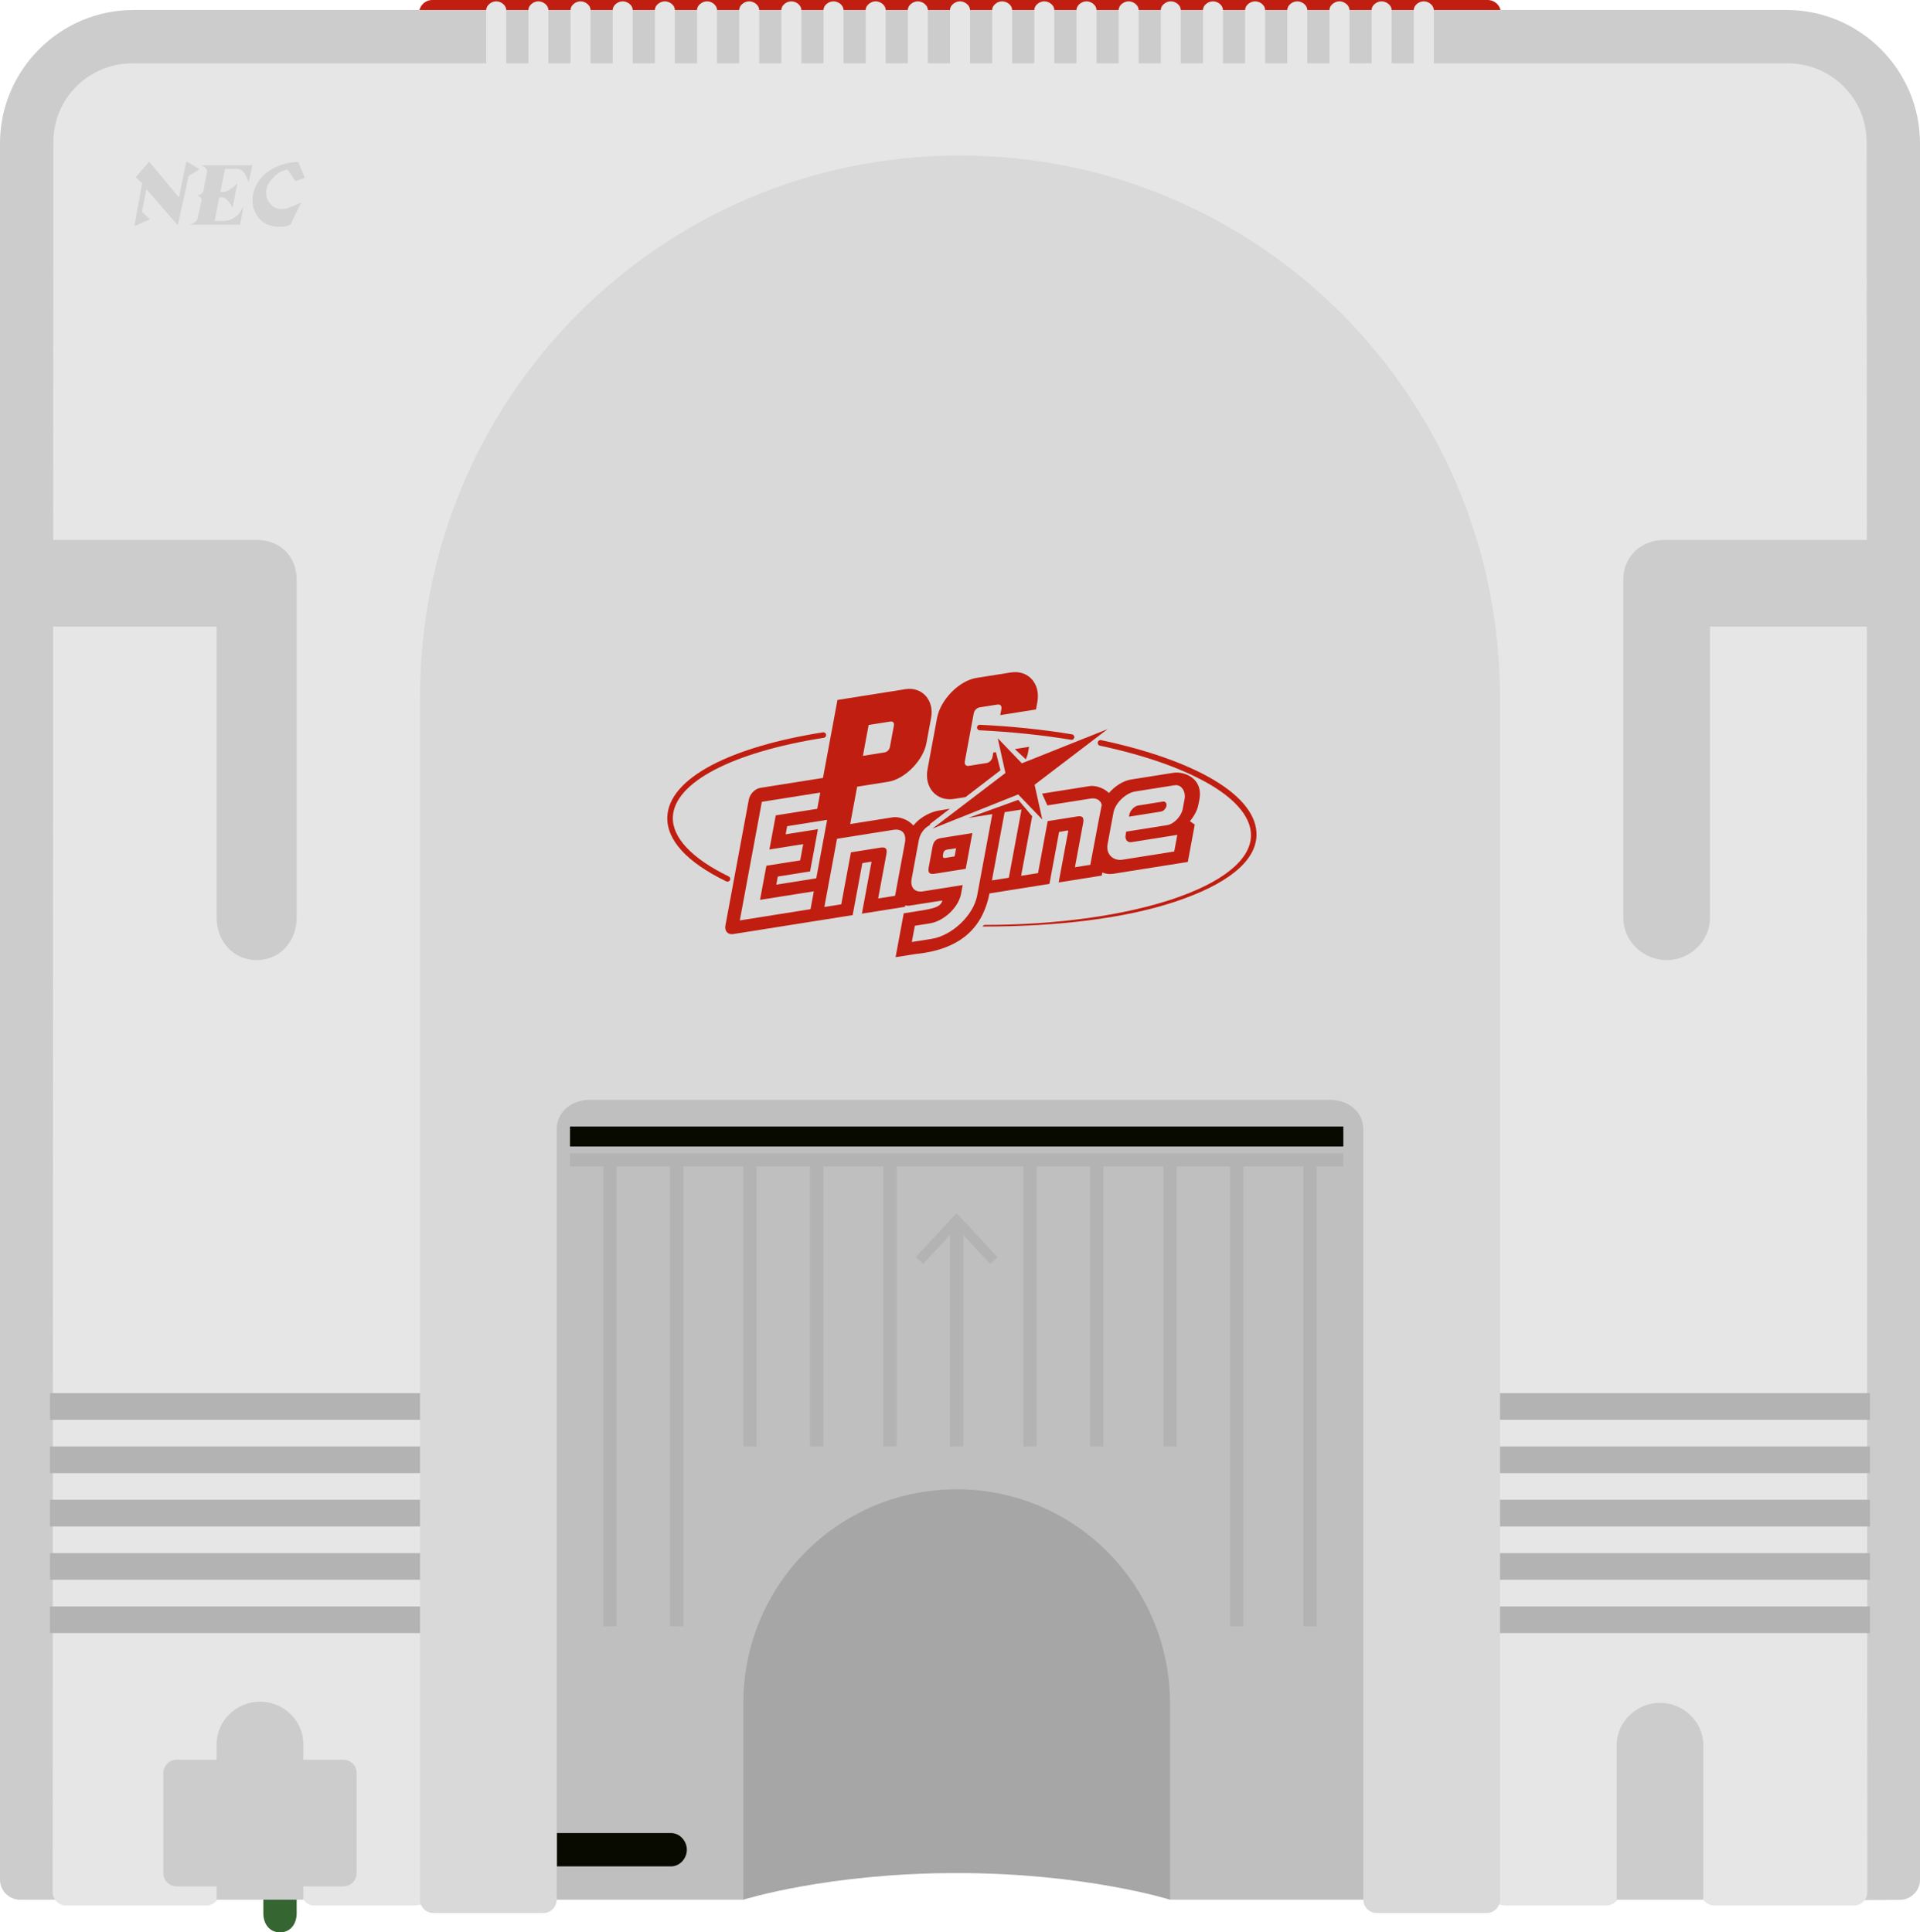 <?xml version="1.0" encoding="UTF-8"?>
<svg enable-background="new 0 0 288 289.901" viewBox="0 0 288 289.9" xmlns="http://www.w3.org/2000/svg">
<path d="m223.145 4h-158.29c-1.104 0-2-.895-2-2s.896-2 2-2h158.289c1.104 0 2 .896 2 2s-.896 2-1.999 2z" fill="#c01e10"/>
<path d="m44.5 281.166v5.871c0 1.584-.918 2.864-2.5 2.864s-2.5-1.28-2.5-2.864v-5.871c0-1.583.918-2.864 2.5-2.864s2.5 1.281 2.5 2.864z" fill="#356631"/>
<path d="m285 285.022c1.65-.013 3-1.372 3-3.022v-260.5c0-11-9-20-20-20h-248c-11 0-20 9-20 20v260.5c0 1.65 1.35 3 3 3h13.5c1.65 0 4.191-.635 5.648-1.409l118.702-63.182c1.457-.774 3.854-.802 5.328-.06l125.892 63.398c1.474.742 4.029 1.34 5.68 1.327z" fill="#ccc"/>
<path d="m280 21.345c0-6.6-5.3-11.845-11.899-11.845h-248.202c-6.6 0-11.899 5.245-11.899 11.845l-.1 262.53c-.001 1.1.898 2 1.999 2h21.034c1.101 0 2-.9 2-2v-1.945c0-1.1.9-2 2-2h8.238c1.101 0 2 .9 2 2v1.945c0 1.1.9 2 2 2h14.782c1.101 0 2.767-.471 3.704-1.047l76.138-46.781c.938-.576 2.474-.58 3.414-.01l77.126 46.801c.941.57 2.609 1.037 3.71 1.037h14.881c1.101 0 2-.9 2-2v-1.945c0-1.1.9-2 2-2h8.239c1.1 0 2 .9 2 2v1.945c0 1.1.9 2 2 2h20.935c1.1 0 2-.9 2-2z" fill="#e6e6e6"/>
<path d="m223 287c1.1 0 2-.9 2-2v-180.343c0-44.889-36.111-81.33-81-81.33s-81 36.338-81 81.227v180.446c0 1.1.9 2 2 2h16.5c1.1 0 2-.9 2-2v-.459c0-1.1.9-2 2-2h23.012c1.1 0 2.854-.284 3.898-.632l29.192-9.72c1.044-.348 2.748-.337 3.787.023l29.222 10.132c1.039.36 2.79.655 3.89.655h24c1.1 0 2 .9 2 2 0 1.1.9 2 2 2h16.499z" fill="#d9d9d9"/>
<path d="m38.485 81c3.506 0 6.015 2.445 6.015 5.951v50.74c0 3.506-2.494 6.348-6 6.348s-6-2.842-6-6.348v-43.691h-24.601l-5.565-6.219 5.565-6.781z" fill="#ccc"/>
<path d="m249.68 81c-3.506 0-6.182 2.445-6.182 5.951v50.74c0 3.506 2.994 6.348 6.5 6.348s6.5-2.842 6.5-6.348v-43.691h23.768l5.566-6.219-5.566-6.781z" fill="#ccc"/>
<path d="m45.5 285v-23.372c0-3.506-2.994-6.348-6.5-6.348s-6.5 2.842-6.5 6.348v23.372" fill="#ccc"/>
<path d="m53.5 281c0 1.104-.896 2-2 2h-25c-1.104 0-2-.896-2-2v-15c0-1.104.896-2 2-2h25c1.104 0 2 .896 2 2z" fill="#ccc"/>
<path d="m255.5 285v-23.188c0-3.506-2.994-6.348-6.5-6.348s-6.5 2.842-6.5 6.348v23.188" fill="#ccc"/>
<path d="m7.5 209h55.5v4h-55.5z" fill="#b3b3b3"/>
<path d="m7.5 217h55.5v4h-55.5z" fill="#b3b3b3"/>
<path d="m7.5 225h55.5v4h-55.5z" fill="#b3b3b3"/>
<path d="m7.5 233h55.5v4h-55.5z" fill="#b3b3b3"/>
<path d="m7.5 241h55.5v4h-55.5z" fill="#b3b3b3"/>
<path d="m225 209h55.5v4h-55.5z" fill="#b3b3b3"/>
<path d="m225 217h55.5v4h-55.5z" fill="#b3b3b3"/>
<path d="m225 225h55.5v4h-55.5z" fill="#b3b3b3"/>
<path d="m225 233h55.5v4h-55.5z" fill="#b3b3b3"/>
<path d="m225 241h55.5v4h-55.5z" fill="#b3b3b3"/>
<path d="m204.5 285v-115.5c0-2.75-2.25-4.5-5-4.5h-111c-2.75 0-5 1.75-5 4.5v115.5h28l32.5-22.166 31.5 22.166z" fill="#bfbfbf"/>
<path d="m85.5 169h116v3h-116z" fill="#080a00"/>
<path d="m85.5 173h116v2h-116z" fill="#b3b3b3"/>
<path d="m90.5 174h2v70h-2z" fill="#b3b3b3"/>
<path d="m100.5 174h2v70h-2z" fill="#b3b3b3"/>
<path d="m111.5 174h2v43h-2z" fill="#b3b3b3"/>
<path d="m121.5 174h2v43h-2z" fill="#b3b3b3"/>
<path d="m132.5 174h2v43h-2z" fill="#b3b3b3"/>
<path d="m142.5 184h2v33h-2z" fill="#b3b3b3"/>
<path d="m137.36 188.6 1.099 1.023 5.034-5.418 5.037 5.418 1.098-1.023-6.135-6.597z" fill="#b3b3b3"/>
<path d="m153.5 174h2v43h-2z" fill="#b3b3b3"/>
<path d="m163.5 174h2v43h-2z" fill="#b3b3b3"/>
<path d="m174.5 174h2v43h-2z" fill="#b3b3b3"/>
<path d="m184.5 174h2v70h-2z" fill="#b3b3b3"/>
<path d="m195.5 174h2v70h-2z" fill="#b3b3b3"/>
<path d="m143.5 281c19.333 0 32 3.997 32 3.997v-29.439c0-17.734-14.266-32.131-32-32.131s-32 14.356-32 32.09v29.48s12.667-3.997 32-3.997z" fill="#a6a6a6"/>
<path d="m109.121 132.27c-.061 0-.122-.015-.18-.041-5.921-2.874-8.979-6.225-8.842-9.69.111-2.852 2.439-5.544 6.731-7.788 4.071-2.129 9.816-3.816 16.612-4.883.227-.037.438.118.473.345.037.228-.119.439-.346.474-13.764 2.163-22.439 6.716-22.641 11.885-.121 3.066 2.851 6.23 8.373 8.909.207.101.293.349.192.556-.069.147-.218.233-.372.233z" fill="#c01e10"/>
<path d="m160.734 110.992c-.023 0-.045-.002-.067-.006-4.373-.719-8.991-1.197-13.722-1.424-.23-.012-.406-.205-.395-.436.011-.228.21-.403.435-.393 4.764.228 9.412.709 13.816 1.434.227.036.381.25.344.477-.034.204-.21.348-.411.348z" fill="#c01e10"/>
<path d="m147.67 139h-0.763s0.186 0 0.415 0h2e-3c0.114 0 0.23-0.242 0.346-0.242 22.215 0 39.745-5.898 39.975-13.318 0.081-2.596-2.005-5.292-6.034-7.68-4.012-2.378-9.762-4.434-16.627-5.891-0.225-0.049-0.368-0.283-0.32-0.508 0.047-0.225 0.268-0.373 0.492-0.326 6.953 1.475 12.789 3.53 16.879 5.953 4.305 2.551 6.531 5.44 6.439 8.357-0.122 3.947-4.481 7.371-12.275 9.955-7.535 2.501-17.654 3.7-28.529 3.7z" fill="#c01e10"/>
<path d="m155.19 117.73 10.959-8.353-12.872 5.137-3.618-3.765 1.154 5.218-10.959 8.353 12.872-5.139 3.617 3.764z" fill="#c01e10"/>
<path d="m141.461 128.161c.156-.774.443-.661 1.228-.786l.73-.116-.227 1.218-.731.117c-.783.124-1.129.334-1-.433zm-1.583-1.114-.568 3.057c-.155.834.097 1.104.899.976l4.65-.737.997-5.361-4.651.736c-.803.127-1.174.494-1.327 1.329zm29.521-4.826-.055.297 4.798-.762c.378-.062.747-.444.824-.857.076-.414-.168-.701-.547-.641l-1.232.195-1.966.313-.497.077c-.576.093-1.208.749-1.325 1.378zm-33.655 13.824.039-.215c.164.014.386.076.578.047l4.986-.781c-.186.996-1.499 1.243-3.504 1.561l-2.282.363-1.224 6.578 2.998-.475c7.381-.729 10.19-4.541 11.09-9.09l8.993-1.427 1.449-7.798.731-.118c.802-.128.684-.272.529.562l-1.326 7.135 6.457-1.025.088-.473c.487.215 1.057.291 1.66.196l11.165-1.771 1.042-5.605-.725-.516c.628-.742 1.116-1.65 1.258-2.414l.176-.885c.558-3.305-2.49-4.183-3.881-3.961l-6.408 1.016c-1.135.181-2.385.971-3.294 2.018-.841-.831-2.138-1.155-2.894-1.035l-7.133 1.131.798 1.765 6.435-1.019c.928-.148 1.547.223 1.717.957-.068.195-1.717 8.977-1.717 8.977l-2.307.365 1.236-6.648c.154-.831-.099-1.102-.9-.973l-4.42.701-1.45 7.799-2.536.402 1.66-8.928-2.088-2.463-7.516 2.717 3.562-.566.058-.006-2.265 12.182c-.576 3.098-3.879 6.057-6.809 6.521l-2.998.475.455-2.438 2.28-.361c2.005-.318 4.262-2.326 4.65-4.424l.246-1.32-5.938.942c-1.273.202-1.965-.571-1.713-1.915l1.064-5.729c.188-1.018.823-1.863 1.674-2.303l.014-.151 2.979-2.294-1.74.294c-.926.146-2.643.84-3.734 2.231-.824-.983-2.268-1.37-3.08-1.241l-6.4 1.017 1.044-5.606 4.669-.741c2.485-.394 5.236-3.189 5.725-5.814l.701-3.778c.489-2.627-1.357-4.693-3.844-4.299l-10.204 1.619-2.175 11.698-9.396 1.491c-.795.127-1.568.91-1.725 1.751l-3.512 18.888c-.154.84.363 1.421 1.158 1.295l17.93-2.845 1.45-7.798.73-.118c.804-.126.685-.271.529.563l-1.326 7.133zm-13.305-4.277-5.996.952.227-1.217 4.842-.77 1.178-6.337-4.842.77.226-1.219 5.995-.951zm-.363 1.951-.498 2.68-10.607 1.684 3.307-17.791 8.762-1.391-.452 2.438-6.226.987-.951 5.118 5.072-.805-.453 2.437-5.072.805-.953 5.118zm12.185.67-2.537.4 1.235-6.646c.156-.833-.096-1.102-.898-.977l-4.421.703-1.449 7.799-2.537.402 1.901-10.235.059-.01 8.416-1.335c1.272-.202 1.964.57 1.714 1.916zm16.487-12.551 2.479-.392-1.903 10.235-2.535.4 1.902-10.233zm15.385 4.822.881-4.733c.278-1.497 1.888-2.968 3.259-3.187l5.932-.94c.999-.159 1.693.958 1.489 2.05l-.291 1.524c-.203 1.093-1.319 2.254-2.318 2.413l-6.158.977-.088.553c-.117.629.301 1.119.876 1.027l6.883-1.096-.464 2.496-7.764 1.231c-1.372.218-2.515-.814-2.237-2.315zm-36.697-13.267.861-4.631 3.226-.512c.424-.067.641.174.557.621l-.589 3.169c-.083.448-.404.773-.827.841z" fill="#c01e10"/>
<path d="m150.069 115.559-.685-2.714-.386.047-.125.669c-.085.465-.459.842-.896.912l-2.651.42c-.439.07-.689-.209-.603-.674l1.337-7.19c.086-.461.459-.84.896-.91l2.652-.42c.436-.07.688.21.601.672l-.171.915 5.362-.852.203-1.095c.514-2.767-1.365-4.869-3.984-4.455l-5.129.814c-2.617.414-5.419 3.261-5.933 6.025l-1.427 7.678c-.514 2.766 1.365 4.868 3.984 4.453l1.715-.271z" fill="#c01e10"/>
<path d="m153.871 113.922c.14-.377.236-.521.308-.906l.183-.976-2.135.339z" fill="#c01e10"/>
<path d="m83.546 280h17.11c1.313 0 2.373-1.19 2.373-2.5 0-1.311-1.061-2.5-2.373-2.5h-17.11" fill="#080a00"/>
<path d="m26.85 29.623-4.471-5.355-2.031 2.322.975.891-1.164 6.445 2.337-1.025-1.206-1.117.669-3.409 4.709 5.428 1.626-7.401 1.646-.996-1.99-1.211zm3.937-4.458c.141.159.317.363.276.579l-.55 2.895c-.043.226-.244.391-.401.504s-.351.144-.544.174c.167.065.334.131.445.252.113.121.267.294.227.476l-.629 2.819c-.059.26-.324.423-.512.564-.189.142-.403.214-.618.286h7.523l.528-2.821c-.289.586-.579 1.171-1.071 1.547-.494.375-1.17.705-1.886.705h-1.378l.688-3.49c.25-.086.532-.077.787.047.256.123.482.362.688.622.203.26.383.54.525.837l.721-3.671c-.246.27-.521.514-.815.733-.296.22-.611.416-.907.513-.297.098-.572.098-.828.022l.713-3.436 1.109-.011c.502-.004 1.004-.065 1.408.267.406.332.717 1.028 1.025 1.725l.549-2.515h-7.647c.216.108.431.217.574.377zm9.012.881c-.563.479-1.07 1.117-1.408 1.812s-.509 1.449-.518 2.138c-.008.691.145 1.32.426 1.896.282.577.692 1.101 1.199 1.455.508.355 1.111.541 1.665.626s1.058.07 1.457.015c.399-.057.693-.152.962-.302l1.587-3.298c-.411.193-.829.369-1.263.548s-.883.361-1.359.419c-.477.057-.98-.01-1.428-.275-.447-.266-.838-.73-1.041-1.252-.203-.52-.217-1.097-.075-1.617.142-.521.441-.985.806-1.392.363-.406.791-.756 1.188-.986s.765-.342 1.14-.369l1.199 1.727 1.379-.515-.967-2.366c-.272-.01-.547.001-.871.037-.324.035-.699.095-1.088.194-.389.1-.792.24-1.302.471-.509.231-1.127.554-1.688 1.034z" clip-rule="evenodd" fill="#d3d3d4" fill-rule="evenodd"/>
<g fill="#e6e6e6">
<path d="m72.934 9.845v-8.345c0-.718.782-1.3 1.5-1.3s1.5.582 1.5 1.3v8.345"/>
<path d="m79.258 9.845v-8.345c0-.718.782-1.3 1.5-1.3s1.5.582 1.5 1.3v8.345"/>
<path d="m85.582 9.845v-8.345c0-.718.782-1.3 1.5-1.3s1.5.582 1.5 1.3v8.345"/>
<path d="m91.906 9.845v-8.345c0-.718.782-1.3 1.5-1.3s1.5.582 1.5 1.3v8.345"/>
<path d="m98.23 9.845v-8.345c0-.718.782-1.3 1.5-1.3s1.5.582 1.5 1.3v8.345"/>
<path d="m104.555 9.845v-8.345c0-.718.782-1.3 1.5-1.3s1.5.582 1.5 1.3v8.345"/>
<path d="m110.879 9.845v-8.345c0-.718.782-1.3 1.5-1.3s1.5.582 1.5 1.3v8.345"/>
<path d="m117.203 9.845v-8.345c0-.718.782-1.3 1.5-1.3s1.5.582 1.5 1.3v8.345"/>
<path d="m123.527 9.845v-8.345c0-.718.782-1.3 1.5-1.3s1.5.582 1.5 1.3v8.345"/>
<path d="m129.852 9.845v-8.345c0-.718.782-1.3 1.5-1.3s1.5.582 1.5 1.3v8.345"/>
<path d="m136.176 9.845v-8.345c0-.718.782-1.3 1.5-1.3s1.5.582 1.5 1.3v8.345"/>
<path d="m142.5 9.845v-8.345c0-.718.782-1.3 1.5-1.3s1.5.582 1.5 1.3v8.345"/>
<path d="m148.824 9.845v-8.345c0-.718.782-1.3 1.5-1.3s1.5.582 1.5 1.3v8.345"/>
<path d="m155.148 9.845v-8.345c0-.718.782-1.3 1.5-1.3s1.5.582 1.5 1.3v8.345"/>
<path d="m161.473 9.845v-8.345c0-.718.782-1.3 1.5-1.3s1.5.582 1.5 1.3v8.345"/>
<path d="m167.797 9.845v-8.345c0-.718.782-1.3 1.5-1.3s1.5.582 1.5 1.3v8.345"/>
<path d="m174.121 9.845v-8.345c0-.718.782-1.3 1.5-1.3s1.5.582 1.5 1.3v8.345"/>
<path d="m180.445 9.845v-8.345c0-.718.782-1.3 1.5-1.3s1.5.582 1.5 1.3v8.345"/>
<path d="m186.77 9.845v-8.345c0-.718.782-1.3 1.5-1.3s1.5.582 1.5 1.3v8.345"/>
<path d="m193.094 9.845v-8.345c0-.718.782-1.3 1.5-1.3s1.5.582 1.5 1.3v8.345"/>
<path d="m199.418 9.845v-8.345c0-.718.782-1.3 1.5-1.3s1.5.582 1.5 1.3v8.345"/>
<path d="m205.742 9.845v-8.345c0-.718.782-1.3 1.5-1.3s1.5.582 1.5 1.3v8.345"/>
<path d="m212.066 9.845v-8.345c0-.718.782-1.3 1.5-1.3s1.5.582 1.5 1.3v8.345"/>
</g>
</svg>
